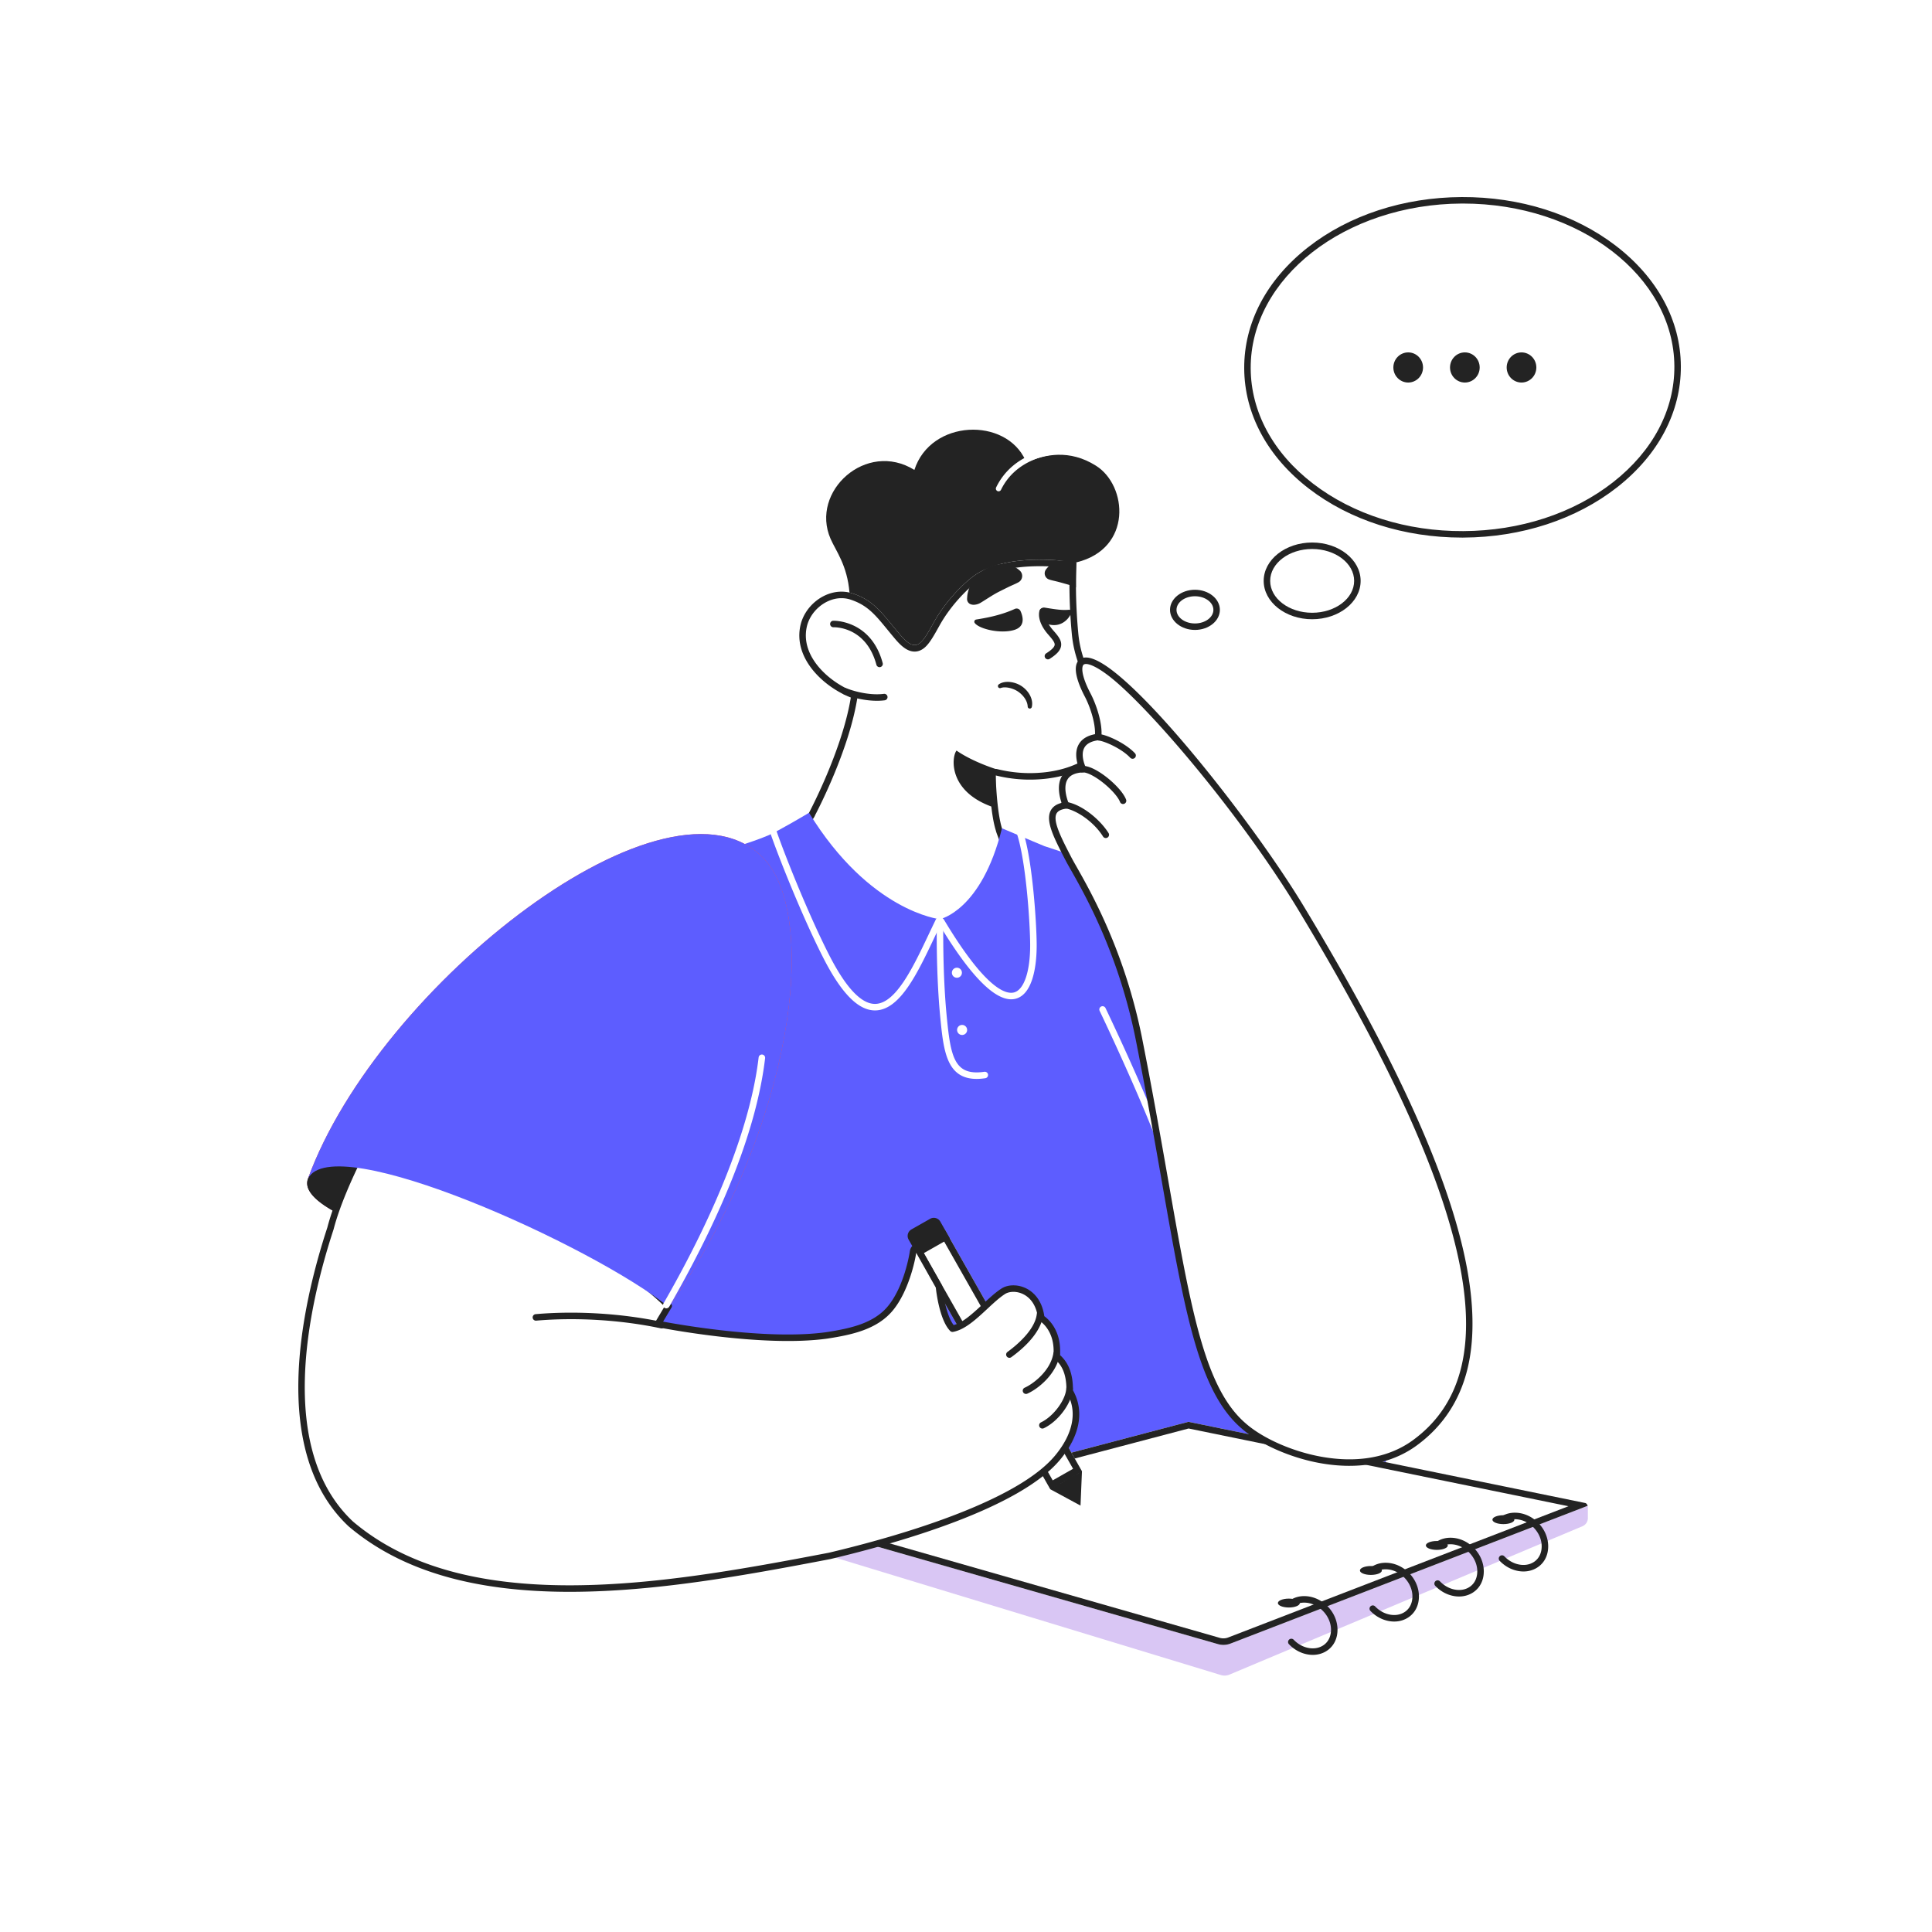 <svg xmlns="http://www.w3.org/2000/svg" viewBox="0 0 2500 2500" width="2500" height="2500"><path fill="#FFF" d="M0 0h2500v2500H0z"/><g transform="translate(1514.0 255.0) rotate(0.0 330.5 280.0) scale(1.399 1.397)"><svg width="472.497" height="400.945" viewBox="0 0 472.497 400.945"><ellipse cx="270.557" cy="157.708" fill="#fff" rx="198.941" ry="154.707" transform="matrix(1 -.005 .005 1 -.769 1.328)"/><path d="M270.025 315.416c-53.318.001-103.497-16.045-141.433-45.248-38.468-29.613-59.767-69.2-59.974-111.47s20.703-82.063 58.878-112.053C165.45 16.832 215.982.266 269.784.003c53.83-.259 104.494 15.805 142.737 45.246 38.468 29.612 59.767 69.2 59.974 111.47s-20.703 82.063-58.878 112.053c-37.953 29.813-88.485 46.378-142.287 46.642l-1.305.002zm-.226-312.413.015 3c-108.042.53-195.605 69.015-195.195 152.666.197 40.377 20.665 78.286 57.633 106.744 37.192 28.632 86.596 44.282 139.049 44 52.475-.257 101.7-16.366 138.609-45.36 36.688-28.819 56.783-66.928 56.585-107.305C466.087 73.425 378.536 6 271.072 6c-.421 0-.837.001-1.259.003z" fill="#232323"/><ellipse cx="131.472" cy="355.514" fill="#fff" rx="41.838" ry="32.535"/><path d="M131.473 391.05c-24.724 0-44.838-15.941-44.838-35.536 0-19.594 20.114-35.535 44.838-35.535s44.838 15.941 44.838 35.535-20.115 35.536-44.838 35.536zm0-65.072c-21.415 0-38.838 13.249-38.838 29.535s17.423 29.536 38.838 29.536 38.838-13.25 38.838-29.536-17.423-29.535-38.838-29.535z" fill="#232323"/><ellipse cx="23.059" cy="382.346" fill="#fff" rx="20.059" ry="15.599"/><path d="M23.059 400.945C10.344 400.945 0 392.601 0 382.346c0-10.256 10.344-18.6 23.059-18.6s23.059 8.344 23.059 18.6c-.001 10.255-10.345 18.599-23.059 18.599zm0-31.198c-9.406 0-17.059 5.652-17.059 12.6s7.652 12.599 17.059 12.599 17.059-5.651 17.059-12.599-7.653-12.6-17.059-12.6z" fill="#232323"/></svg></g><g transform="translate(386.0 556.0) rotate(0.0 834.5 806.0) scale(1.404 1.405)"><svg width="1188.524" height="1147.477" viewBox="0 0 1188.524 1147.477"><path d="M717.394 122.146c-.1.03-.21.05-.31.08-7.45 1.8-17.3 6.59-28.34 13.15-16.72 9.93-36.19 23.92-54.26 37.76-3.01 2.3-5.98 4.6-8.9 6.88-28.1 21.97-50.8 41.72-50.8 41.72s-44.93-57.71-66.62-69.22c-.05-.85-.11-1.68-.17-2.5-2.05-25.12-12.47-38.21-17.42-49.49-19.11-43.59 32.88-90.99 77.23-63.46 15.08-46.75 84.44-48.89 102.48-8.61.26.56.51 1.14.74 1.72 16.56-7.39 39.65-12.46 64.22 3.06 29 18.31 33.63 76.23-17.85 88.91z" fill="#232323"/><path d="M645.405 56.765a2.5 2.5 0 0 1-2.245-3.597c15.746-32.279 50.315-34.942 51.779-35.04a2.508 2.508 0 0 1 2.66 2.328 2.5 2.5 0 0 1-2.328 2.66c-.327.022-33.167 2.621-47.617 32.243a2.5 2.5 0 0 1-2.249 1.406z" fill="#fff"/><path d="M717.394 122.146c-.1.03-.21.05-.31.08-7.45 1.8-17.3 6.59-28.34 13.15-16.72 9.93-36.19 23.92-54.26 37.76-3.01 2.3-5.98 4.6-8.9 6.88-28.1 21.97-50.8 41.72-50.8 41.72s-44.93-57.71-66.62-69.22c-.05-.85-.11-1.68-.17-2.5-2.05-25.12-12.47-38.21-17.42-49.49-19.11-43.59 32.88-90.99 77.23-63.46 15.08-46.75 84.44-48.89 102.48-8.61.26.56.51 1.14.74 1.72 16.56-7.39 39.65-12.46 64.22 3.06 29 18.31 33.63 76.23-17.85 88.91z" fill="none"/><path d="M746.594 278.076c-.01.27-.02.55-.04.83-.01.32-.03.64-.07.96-.02.28-.04.57-.08.86v.02c-.04.41-.1.82-.16 1.24-.05.39-.12.79-.19 1.18 0 .03-.01.06-.02.09-.06.35-.13.71-.21 1.06-.24 1.14-.54 2.27-.91 3.39-.09.28-.18.56-.28.84-.22.67-.48 1.33-.75 1.99a34.265 34.265 0 0 1-1.08 2.38c-.19.38-.38.75-.58 1.12-.21.38-.42.76-.64 1.14-.22.37-.45.75-.68 1.12a62.729 62.729 0 0 1-1.44 2.12c-.06.07-.11.15-.16.22-.23.31-.46.61-.7.91-.28.35-.56.7-.85 1.05-.29.34-.59.68-.89 1.02-.02.02-.04.04-.05.06a39.103 39.103 0 0 1-1.85 1.91c-.32.31-.65.62-.98.93-.01 0-.02.01-.03.02-.34.31-.69.62-1.05.92-.31.26-.61.52-.93.77-.11.09-.22.18-.34.27-.31.24-.63.48-.95.72-.38.29-.77.57-1.17.84s-.8.54-1.21.8c-.34.22-.68.44-1.03.65l-.66.39c-.7.41-1.42.8-2.16 1.18-.48.25-.96.49-1.45.72-2.85 1.37-5.75 2.62-8.7 3.73-.49.19-.99.37-1.48.54-.66.23-1.33.46-1.99.68-.45.15-.9.3-1.35.44-.4.12-.8.25-1.21.37-.61.18-1.21.36-1.82.53-4.12 1.17-8.31 2.08-12.56 2.72-.51.08-1.02.16-1.53.23l-1.04.15c-.79.1-1.57.2-2.35.29-.87.1-1.74.19-2.6.26-1.57.15-3.12.26-4.65.35-8.2.48-16.41.17-24.54-.92-.7-.09-1.38-.19-2.04-.28-.27-.03-.54-.07-.8-.11l-1.87-.3c-3.15-.54-6.28-1.19-9.39-1.95l-.35-.09s.46 20.17 3.15 36.72c.78 4.83 1.75 9.35 2.96 12.97 0 0 0 .01-.01.03-.3 1.38 32.788 75.614 6.128 100.084-5.74 5.28-64.64-2.81-72 0-28.43-1.46-86.055-49.978-112.945-98.308-.3-.54-5.416-6.699-5.736-7.319-.4-.8 6.793-8.978 6.413-9.778 0 0 29.77-55.8 38.19-104.16.12-.66.23-1.32.34-1.98v-.01a83.483 83.483 0 0 1-8.72-4.03c-.98-.52-1.95-1.06-2.91-1.62-.88-.51-1.76-1.04-2.63-1.58a93.267 93.267 0 0 1-7.66-5.35c-.33-.25-.66-.51-.98-.78-.66-.53-1.31-1.06-1.95-1.6a79.716 79.716 0 0 1-3.74-3.38c-13.14-12.58-21.95-29.46-17.85-48.04 1.83-8.3 6.63-15.86 13.09-21.45.41-.36.84-.71 1.27-1.06.64-.51 1.3-1.01 1.98-1.49a40.496 40.496 0 0 1 7.15-4.04c6.74-2.95 14.26-3.96 21.72-2.25.99.23 1.97.5 2.96.83 10.25 3.39 17.23 8.25 23.65 14.63 3.61 3.58 7.05 7.65 10.79 12.2.42.5.84 1.01 1.26 1.53.84 1.03 1.71 2.09 2.6 3.17 1.78 2.17 3.65 4.42 5.65 6.78.51.6 1.01 1.17 1.5 1.71.32.35.64.69.96 1.02.31.34.63.66.94.96a30.808 30.808 0 0 0 1.78 1.67c.29.25.57.49.86.71 3.39 2.74 6.21 3.59 8.79 2.92.36-.09.73-.22 1.09-.38.9-.39 1.78-.97 2.65-1.73.34-.31.69-.64 1.04-.99 3.45-3.57 6.89-9.81 11.3-17.74.93-1.67 1.9-3.31 2.9-4.93.67-1.08 1.36-2.15 2.05-3.21.7-1.05 1.41-2.1 2.13-3.13 1.45-2.06 2.94-4.06 4.45-6.01 7.95-10.21 16.67-18.7 23.72-24.18 3.27-2.55 6.88-4.73 10.76-6.57.01-.02.03-.03.04-.02 4.45-2.15 9.25-3.85 14.27-5.19 18.08-4.85 39.01-5.01 56.95-3.45 4.93.43 9.64.98 14 1.61-.3 7.64-.41 15.27-.35 22.91v.01c.1 14.09.81 28.16 2.13 42.19.07.77.14 1.53.23 2.28l.03.26c.08.75.18 1.49.28 2.22.1.72.2 1.43.31 2.14.16.95.32 1.89.49 2.82.12.59.23 1.17.35 1.75.13.64.27 1.28.42 1.9.09.4.18.8.27 1.19.16.64.32 1.28.48 1.91.02.05.03.1.04.15.2.74.4 1.47.61 2.2.41 1.44.84 2.84 1.3 4.22.56 1.71 1.16 3.38 1.78 5.02.69 1.84 1.42 3.64 2.17 5.4.38.88.76 1.76 1.14 2.63.28.64.57 1.28.86 1.91.49 1.08.98 2.15 1.48 3.22.4.85.79 1.69 1.19 2.52 1.39 2.92 2.78 5.8 4.12 8.68.26.55.52 1.11.77 1.66 1.45 3.14 2.82 6.29 4.04 9.52l.39 1.02c1.12 3.04 2.11 6.15 2.91 9.37.3 1.2.57 2.42.81 3.66.08.38.15.77.22 1.16.11.58.2 1.17.29 1.76.09.58.17 1.16.24 1.74.02.11.03.22.04.33.07.57.13 1.13.19 1.7 0 .03.01.06 0 .09.06.59.11 1.17.15 1.76.01.05.01.1.01.16.05.62.08 1.24.11 1.86.04.841.04 1.691.01 2.531z" fill="#fff"/><path d="M683.484 125.737c6.128 0 12.547.288 19.078.856 2.82.246 5.61.536 8.343.866a498.453 498.453 0 0 0-.172 17.676v.053a495.534 495.534 0 0 0 2.155 42.693c.068.749.146 1.598.243 2.41l.006.052.021.176c.088.829.197 1.636.302 2.402a136.018 136.018 0 0 0 .337 2.312c.165.979.33 1.946.505 2.904l.021.111.148.743c.068.343.135.685.203 1.013.154.754.303 1.43.457 2.064.089.396.178.793.268 1.18l.024.099a389.644 389.644 0 0 0 .526 2.082l.024.09c.208.771.417 1.533.631 2.278.444 1.56.895 3.024 1.369 4.446a124.694 124.694 0 0 0 1.864 5.259c.68 1.812 1.422 3.659 2.279 5.672l.043.1c.369.855.739 1.71 1.107 2.554.295.676.602 1.352.894 1.985.499 1.101.999 2.191 1.516 3.297l.315.671c.299.639.597 1.271.886 1.872l1.158 2.427a734.672 734.672 0 0 1 2.954 6.235c.247.524.495 1.057.749 1.614 1.604 3.475 2.835 6.375 3.883 9.147l.376.986c1.121 3.046 2.006 5.895 2.707 8.716a64.102 64.102 0 0 1 .761 3.444c.068.321.125.65.185.98l.012.064c.097.507.174 1.022.256 1.562.08.511.15 1.023.212 1.534l.023.169c.005.058.012.116.019.174.056.454.104.902.153 1.354.005.104.013.209.023.313.053.522.098 1.036.133 1.559l.004.057.012.177c.043.542.069 1.084.097 1.665.03.634.033 1.316.007 2.027-.007.201-.014.41-.029.619a5.02 5.02 0 0 0-.012.245 4.544 4.544 0 0 1-.026.397 8.045 8.045 0 0 0-.033.345c-.01.144-.017.292-.037.441a7.26 7.26 0 0 0-.037.341c-.028.26-.066.521-.104.786l-.016.11-.01.076a16.042 16.042 0 0 1-.175 1.031c-.041.241-.089.488-.144.729l-.023.104a25.705 25.705 0 0 1-.748 2.781l-.017.051c-.066.204-.131.408-.204.612l-.052.151c-.169.516-.39 1.068-.609 1.605a28.1 28.1 0 0 1-.887 1.952 31.24 31.24 0 0 1-.48.929c-.18.326-.36.652-.548.978a67.75 67.75 0 0 1-.572.943c-.194.299-.388.599-.59.89l-.042.061c-.179.265-.365.529-.552.794a7.477 7.477 0 0 0-.218.302c-.17.227-.339.448-.514.667l-.043.054c-.236.295-.472.59-.715.884a69.236 69.236 0 0 1-.92 1.051 31.97 31.97 0 0 1-1.454 1.492c-.244.236-.494.473-.749.712a6.22 6.22 0 0 0-.122.107c-.277.252-.562.505-.867.76l-.253.213c-.171.145-.34.289-.519.429a4.56 4.56 0 0 0-.108.087c-.047.038-.093.077-.144.115l-.063.048c-.287.222-.582.443-.878.665l-.04.03c-.292.223-.591.438-.882.634l-.057.039c-.336.227-.673.454-1.018.673l-.072.046c-.274.177-.547.355-.791.502l-.337.199-.31.183c-.557.327-1.167.66-1.897 1.035-.445.231-.846.431-1.227.61l-.051.024a102.02 102.02 0 0 1-8.213 3.522l-.057.021c-.422.164-.853.319-1.286.469-.634.221-1.278.442-1.94.663-.395.131-.789.263-1.184.386-.179.054-.358.11-.538.166-.198.062-.397.124-.608.186l-.377.111c-.453.134-.902.267-1.386.402a95.625 95.625 0 0 1-11.846 2.564l-.082.013c-.448.07-.895.14-1.378.207l-.999.144-.121.015c-.707.09-1.406.179-2.097.259a72.505 72.505 0 0 1-2.488.248c-1.337.127-2.787.236-4.43.333a122.29 122.29 0 0 1-23.422-.881c-.436-.056-.864-.116-1.284-.175l-.71-.099-.157-.02c-.184-.021-.368-.049-.501-.069l-1.1-.176-.743-.119a131.803 131.803 0 0 1-8.905-1.849l-.375-.096a6.006 6.006 0 0 0-5.194 1.143 5.998 5.998 0 0 0-2.248 4.817c.019.84.501 20.778 3.225 37.54.855 5.291 1.86 9.76 2.991 13.298.229 1.044.748 2.435 1.655 4.867 2.919 7.828 9.756 26.158 12.996 44.967 2.568 14.914 3.533 34.566-6.252 44.154-.777.211-3.215.676-9.629.676-7.917 0-18.312-.667-28.365-1.313-9.058-.582-17.613-1.131-23.584-1.131-3.38 0-5.686.166-7.417.553-12.195-1.132-32.175-12.547-52.528-30.066-22.375-19.26-42.264-42.988-54.564-65.095-.363-.654-.771-1.176-3.151-4.13l-.524-.651.7-.926c1.991-2.627 3.487-4.601 4.129-6.466 3.853-7.347 30.344-58.997 38.37-105.098.12-.66.231-1.32.341-1.981l.014-.084a5.997 5.997 0 0 0-3.727-6.584 77.451 77.451 0 0 1-8.099-3.745 77.842 77.842 0 0 1-2.712-1.51 96.674 96.674 0 0 1-2.448-1.47 87.483 87.483 0 0 1-7.167-5.005l-.059-.045a16.99 16.99 0 0 1-.739-.588l-.11-.09c-.622-.5-1.234-.999-1.816-1.489a73.847 73.847 0 0 1-3.481-3.146c-6.443-6.168-11.15-12.802-13.989-19.715-3.091-7.525-3.814-15.162-2.151-22.699 1.502-6.814 5.464-13.279 11.19-18.234.346-.304.71-.599 1.074-.895.564-.449 1.12-.867 1.65-1.243.399-.275.798-.55 1.187-.804a34.885 34.885 0 0 1 4.935-2.66c3.91-1.711 7.927-2.579 11.94-2.579 2.033 0 4.063.229 6.016.677.859.2 1.652.421 2.434.682 8.439 2.792 14.811 6.736 21.309 13.194 3.251 3.224 6.382 6.886 10.38 11.75l.04.048c.396.471.791.952 1.206 1.465a810.288 810.288 0 0 0 2.61 3.182 553.594 553.594 0 0 0 5.718 6.861 77.467 77.467 0 0 0 1.645 1.874c.34.371.679.733 1.019 1.084.407.442.799.83 1.078 1.102a35.707 35.707 0 0 0 1.511 1.442c.203.189.404.364.582.517.344.297.686.588 1.072.885 3.699 2.973 7.231 4.418 10.796 4.418 1.071 0 2.142-.136 3.183-.404.672-.169 1.35-.405 2.017-.699 1.441-.628 2.849-1.538 4.186-2.705l.098-.087a36.57 36.57 0 0 0 1.238-1.179l.072-.074c3.927-4.064 7.474-10.442 11.964-18.517l.264-.474a119.564 119.564 0 0 1 2.757-4.687 172.812 172.812 0 0 1 1.961-3.072 160.086 160.086 0 0 1 2.026-2.978 156.073 156.073 0 0 1 4.277-5.777c6.906-8.869 15.168-17.299 22.676-23.135 2.841-2.215 6.085-4.193 9.641-5.88l.111-.054c3.892-1.877 8.324-3.485 13.183-4.782 10.197-2.739 22.239-4.126 35.793-4.127zm-.003-6c-12.581 0-25.57 1.169-37.347 4.329-5.02 1.34-9.82 3.04-14.27 5.19a.015.015 0 0 0-.01-.004c-.01 0-.023.009-.03.024-3.88 1.84-7.49 4.02-10.76 6.57-7.05 5.48-15.77 13.97-23.72 24.18-1.51 1.95-3 3.95-4.45 6.01-.72 1.03-1.43 2.08-2.13 3.13-.69 1.06-1.38 2.13-2.05 3.21-1 1.62-1.97 3.26-2.9 4.93-4.41 7.93-7.85 14.17-11.3 17.74-.35.35-.7.68-1.04.99-.87.76-1.75 1.34-2.65 1.73-.36.16-.73.29-1.09.38a6.72 6.72 0 0 1-1.699.218c-2.119 0-4.429-.986-7.091-3.138-.29-.22-.57-.46-.86-.71a30.808 30.808 0 0 1-1.78-1.67c-.31-.3-.63-.62-.94-.96-.32-.33-.64-.67-.96-1.02-.49-.54-.99-1.11-1.5-1.71-2-2.36-3.87-4.61-5.65-6.78-.89-1.08-1.76-2.14-2.6-3.17-.42-.52-.84-1.03-1.26-1.53-3.74-4.55-7.18-8.62-10.79-12.2-6.42-6.38-13.4-11.24-23.65-14.63-.99-.33-1.97-.6-2.96-.83a32.969 32.969 0 0 0-7.374-.833c-4.963 0-9.831 1.106-14.346 3.083a40.496 40.496 0 0 0-7.15 4.04c-.68.48-1.34.98-1.98 1.49-.43.35-.86.7-1.27 1.06-6.46 5.59-11.26 13.15-13.09 21.45-4.1 18.58 4.71 35.46 17.85 48.04 1.21 1.17 2.46 2.29 3.74 3.38.64.54 1.29 1.07 1.95 1.6.32.27.65.53.98.78 2.48 1.93 5.05 3.71 7.66 5.35.87.54 1.75 1.07 2.63 1.58.96.56 1.93 1.1 2.91 1.62 2.91 1.55 5.84 2.9 8.72 4.03v.01c-.11.66-.22 1.32-.34 1.98-8.42 48.36-38.19 104.16-38.19 104.16.38.8-6.813 8.978-6.414 9.778.32.62 5.437 6.779 5.736 7.319 26.89 48.33 84.515 96.848 112.945 98.308 1.148-.438 3.55-.611 6.81-.611 12.248 0 36.596 2.445 51.949 2.445 6.75 0 11.762-.473 13.241-1.833 26.66-24.47-6.428-98.704-6.128-100.084.01-.02.01-.03.01-.03-1.21-3.62-2.18-8.14-2.96-12.97-2.69-16.55-3.15-36.72-3.15-36.72l.35.09c3.11.76 6.24 1.41 9.39 1.95l1.87.3c.26.04.53.08.8.11.66.09 1.34.19 2.04.28a128.336 128.336 0 0 0 24.54.92c1.53-.09 3.08-.2 4.65-.35.86-.07 1.73-.16 2.6-.26.78-.09 1.56-.19 2.35-.29l1.04-.15c.51-.07 1.02-.15 1.53-.23 4.25-.64 8.44-1.55 12.56-2.72.61-.17 1.21-.35 1.82-.53.41-.12.81-.25 1.21-.37.45-.14.9-.29 1.35-.44.66-.22 1.33-.45 1.99-.68.49-.17.99-.35 1.48-.54 2.95-1.11 5.85-2.36 8.7-3.73.49-.23.97-.47 1.45-.72.74-.38 1.46-.77 2.16-1.18l.66-.39c.35-.21.69-.43 1.03-.65.41-.26.81-.53 1.21-.8s.79-.55 1.17-.84c.32-.24.64-.48.95-.72.12-.09.23-.18.34-.27.32-.25.62-.51.93-.77.36-.3.71-.61 1.05-.92.01-.01.02-.02.03-.02.33-.31.66-.62.98-.93a39.103 39.103 0 0 0 1.85-1.91c.01-.02.03-.04.05-.06.3-.34.6-.68.89-1.02.29-.35.57-.7.85-1.05.24-.3.47-.6.7-.91.05-.07.1-.15.16-.22.24-.34.48-.68.71-1.02.25-.36.49-.73.73-1.1.23-.37.46-.75.68-1.12.22-.38.43-.76.64-1.14a39.344 39.344 0 0 0 1.18-2.38c.17-.38.33-.75.48-1.12.27-.66.53-1.32.75-1.99.1-.28.19-.56.28-.84.37-1.12.67-2.25.91-3.39.08-.35.15-.71.21-1.06.01-.03.02-.06.02-.09.07-.39.14-.79.19-1.18.06-.42.12-.83.16-1.24v-.02c.04-.29.06-.58.08-.86.04-.32.06-.64.07-.96.02-.28.03-.56.04-.83.03-.84.03-1.69-.01-2.53-.03-.62-.06-1.24-.11-1.86 0-.06 0-.11-.01-.16-.04-.59-.09-1.17-.15-1.76.01-.03 0-.06 0-.09-.06-.57-.12-1.13-.19-1.7-.01-.11-.02-.22-.04-.33-.07-.58-.15-1.16-.24-1.74-.09-.59-.18-1.18-.29-1.76-.07-.39-.14-.78-.22-1.16-.24-1.24-.51-2.46-.81-3.66-.8-3.22-1.79-6.33-2.91-9.37l-.39-1.02c-1.22-3.23-2.59-6.38-4.04-9.52-.25-.55-.51-1.11-.77-1.66-1.34-2.88-2.73-5.76-4.12-8.68-.4-.83-.79-1.67-1.19-2.52-.5-1.07-.99-2.14-1.48-3.22-.29-.63-.58-1.27-.86-1.91-.38-.87-.76-1.75-1.14-2.63-.75-1.76-1.48-3.56-2.17-5.4-.62-1.64-1.22-3.31-1.78-5.02-.46-1.38-.89-2.78-1.3-4.22-.21-.73-.41-1.46-.61-2.2-.01-.05-.02-.1-.04-.15-.16-.63-.32-1.27-.48-1.91-.09-.39-.18-.79-.27-1.19-.15-.62-.29-1.26-.42-1.9-.12-.58-.23-1.16-.35-1.75-.17-.93-.33-1.87-.49-2.82-.11-.71-.21-1.42-.31-2.14-.1-.73-.2-1.47-.28-2.22l-.03-.26c-.09-.75-.16-1.51-.23-2.28-1.32-14.03-2.03-28.1-2.13-42.19v-.01c-.06-7.64.05-15.27.35-22.91-4.36-.63-9.07-1.18-14-1.61-6.253-.546-12.868-.881-19.602-.881z" fill="#232323"/><path d="M616.424 156.743a5.083 5.083 0 0 0 2.806 3.855 7.8 7.8 0 0 0 3.606.658 13.338 13.338 0 0 0 6.641-2.223c.877-.535 1.742-1.062 2.559-1.591l4.718-2.982c3.006-1.859 5.688-3.505 8.239-4.817 2.568-1.329 4.872-2.443 7.526-3.779 1.339-.631 2.771-1.392 4.417-2.1 1.644-.802 3.463-1.481 5.62-2.609l1.091-.57a6.626 6.626 0 0 0 1.513-10.608 20.134 20.134 0 0 0-7.193-4.439 25.63 25.63 0 0 0-8.508-1.606 29.204 29.204 0 0 0-8.771 1.176 32.067 32.067 0 0 0-7.982 3.605 35.318 35.318 0 0 0-11.622 11.663 33.157 33.157 0 0 0-3.315 7.176 28.618 28.618 0 0 0-.961 3.847c-.123.655-.21 1.321-.276 2.009l-.148 2.217c-.026.373-.011.748.04 1.118zm7.485 18.458a2.026 2.026 0 0 0-.49 2.823c4.115 5.577 23.969 10.296 36.56 6.371 10.248-3.197 7.972-12.185 5.65-17.342a3.943 3.943 0 0 0-5.248-1.973c-14.205 6.512-29.344 8.714-35.63 9.777a2.022 2.022 0 0 0-.842.344zm87.348-9.23a2.036 2.036 0 0 1 1.206 2.615c-2.034 5.536-8.614 12.704-18.609 11.207-8.974-1.346-11.513-7.118-10.557-12.692l.001-.003a3.964 3.964 0 0 1 4.587-3.222c11.496 1.868 16.146 2.524 22.498 1.977.296-.026.594.015.874.118z" fill="#232323"/><path d="M540.064 246.277c-13.466 1.735-28.246-2.271-36.107-5.335" fill="#fff"/><path d="M533.326 249.688c-11.045 0-22.533-2.861-30.459-5.951a3 3 0 1 1 2.18-5.59c8.963 3.493 22.765 6.687 34.634 5.154a3 3 0 1 1 .767 5.951c-2.324.3-4.714.436-7.122.436zm183.758-127.462c-.3 7.64-.41 15.27-.35 22.91-2.33-.88-4.47-1.65-6.49-2.24-2.51-.74-4.74-1.34-7.32-2.07-1.3-.33-2.7-.76-4.28-1.11-1.6-.43-3.33-.72-5.43-1.36l-1.07-.32c-.6-.18-1.16-.46-1.68-.81-.72-.51-1.3-1.14-1.72-1.85a5.997 5.997 0 0 1 .25-6.49c1.49-2.11 3.4-3.87 5.62-5.17 2.25-1.37 4.71-2.34 7.28-2.88.39-.08.79-.16 1.19-.22 2.24-.37 4.53-.45 6.8-.23 2.57.25 5.09.84 7.51 1.76-.1.03-.21.05-.31.08zM644.021 348.82a.285.285 0 0 1-.089-.023c-45.454-13.737-42.063-47.283-37.275-53.25 14.956 10.436 36.24 17.022 36.24 17.022s-1.023 19.622 1.124 36.251zm-108.32-130.09a3.003 3.003 0 0 1-2.896-2.223c-9.459-35.208-38.309-34.586-39.545-34.532-1.635.036-3.046-1.23-3.109-2.882a2.995 2.995 0 0 1 2.868-3.113c.354-.028 34.845-.992 45.581 38.971a3 3 0 0 1-2.899 3.779zm155.196-7.192a2.999 2.999 0 0 1-1.604-5.536c4.881-3.083 7.505-5.68 7.8-7.72.327-2.257-2.12-5.243-5.891-9.542-11.161-12.728-8.313-21.418-7.952-22.366a2.996 2.996 0 0 1 3.871-1.736 3 3 0 0 1 1.736 3.871c.003 0-1.896 6.297 6.855 16.275 4.327 4.934 8.065 9.195 7.318 14.357-.582 4.02-3.831 7.699-10.535 11.933a2.979 2.979 0 0 1-1.598.464zm-45.316 23.058c1.644-1.218 3.57-1.821 5.433-2.122a19.79 19.79 0 0 1 5.558-.011 24.006 24.006 0 0 1 10.234 3.849 26.208 26.208 0 0 1 4.17 3.59c1.229 1.369 2.359 2.848 3.228 4.498 1.757 3.239 2.74 7.185 1.822 11.001a1.917 1.917 0 0 1-3.776-.337l-.008-.148c-.152-2.716-1.22-5.343-2.792-7.677-.807-1.153-1.694-2.267-2.729-3.25a22.69 22.69 0 0 0-3.292-2.725c-2.274-1.574-5.033-2.715-7.82-3.386-2.785-.646-5.699-.828-8.096.009l-.162.056a1.914 1.914 0 0 1-1.77-3.347z" fill="#232323"/><path d="m1003.795 931.569-2.525 31.481-930.46-32.94s170.53-488.2 234.73-515.34c31.62-13.36 96.48-27.858 127.488-41.079 9.756-4.159 37.672-20.851 37.672-20.851 56.086 91.269 120.57 97.994 120.57 97.994s38.374-7.516 57.252-83.734c0 0 38.199 16.16 39.149 16.46 64.49 20.23 162.768 67.148 162.768 67.148z" fill="#5D5DFF"/><path d="M70.814 930.108c64.991 90.222 274.837 74.978 333.711 65.038 56.062-4.032 604.437 40.094 668.673-90.27 77.989-158.271-96.339-398.354-142.215-462.58l-81.047-.765c-69.578-21.409-98.633-38.23-165.153-58.874-6.117-3.823-35.936-14.527-35.936-14.527l-178.151-15.292c-10.704 9.94-32.878 23.702-32.878 23.702s-100.659 24.865-132.275 38.23c-64.203 27.143-122.977 62.628-190.384 165.917C8.882 743.547 36.313 882.213 70.814 930.108z" fill="none"/><path d="m1183.549 1009.908-325.342 136.666a11.703 11.703 0 0 1-7.915.397l-380.016-115.615a13.335 13.335 0 0 1-9.389-11.438l-1.156-11.612 393.029-68.317 332.608 48.771a3.663 3.663 0 0 1 3.156 3.628v10.052a8.093 8.093 0 0 1-4.975 7.468z" fill="#d9c6f4"/><path d="M1186.255 988.565s.775.251 1.318 1.022c.553.785.784 1.505.784 1.505l-328.648 126.68a18.352 18.352 0 0 1-12.41.622l-385.531-110.258 358.589-94.384z" fill="#fff"/><g fill="#232323"><path d="m820.529 919.913 350.102 71.583-313.081 120.68-.153.062a12.297 12.297 0 0 1-4.758.953c-1.219 0-2.428-.18-3.593-.535l-.097-.029-364.521-104.249zm-.171-6.16-358.589 94.384L847.3 1118.395a18.346 18.346 0 0 0 12.409-.623l328.648-126.681s-.231-.72-.784-1.505c-.543-.771-1.318-1.022-1.318-1.022z"/><ellipse cx="912.948" cy="1080.678" rx="10.113" ry="4.093"/><ellipse cx="988.56" cy="1050.665" rx="10.113" ry="4.093"/><ellipse cx="1049.326" cy="1027.608" rx="10.113" ry="4.093"/><ellipse cx="1110.675" cy="1003.876" rx="10.113" ry="4.093"/><path d="M934.999 1128.407c-2.902 0-5.896-.484-8.882-1.466-4.858-1.597-9.374-4.482-13.059-8.344a2.999 2.999 0 1 1 4.34-4.142c3.007 3.15 6.669 5.497 10.592 6.787 6.319 2.076 12.596 1.346 17.224-2.005 4.237-3.067 6.571-8.037 6.571-13.992 0-13.065-11.788-24.964-24.731-24.964-3.143 0-6.03.728-8.581 2.161a3 3 0 0 1-2.939-5.231c3.459-1.944 7.335-2.931 11.521-2.931 16.371 0 30.731 14.469 30.731 30.964 0 7.931-3.215 14.626-9.054 18.853-3.937 2.85-8.696 4.31-13.733 4.31zm75.043-30.71c-2.902 0-5.897-.483-8.883-1.466-4.858-1.598-9.374-4.482-13.059-8.344a3 3 0 0 1 4.34-4.142c3.006 3.149 6.669 5.496 10.593 6.787 6.317 2.076 12.595 1.347 17.223-2.004 4.237-3.067 6.571-8.037 6.571-13.992 0-13.065-11.788-24.964-24.731-24.964-3.145 0-6.031.727-8.579 2.16a3 3 0 1 1-2.941-5.229c3.456-1.945 7.333-2.932 11.521-2.932 16.371 0 30.731 14.469 30.731 30.964 0 7.932-3.215 14.627-9.054 18.853-3.937 2.85-8.695 4.309-13.732 4.309zm59.777-23.057c-2.902 0-5.896-.484-8.882-1.466-4.858-1.598-9.374-4.482-13.059-8.344a2.999 2.999 0 1 1 4.34-4.142c3.006 3.149 6.669 5.496 10.593 6.787 6.314 2.075 12.595 1.346 17.223-2.005 4.237-3.067 6.571-8.037 6.571-13.992 0-13.064-11.788-24.963-24.731-24.963-3.144 0-6.031.727-8.581 2.16a3 3 0 1 1-2.939-5.231c3.458-1.944 7.334-2.93 11.521-2.93 16.371 0 30.731 14.469 30.731 30.963 0 7.932-3.215 14.627-9.053 18.853-3.938 2.851-8.696 4.31-13.734 4.31zm59.359-23.058c-2.903 0-5.897-.483-8.884-1.466-4.857-1.596-9.373-4.481-13.058-8.343a2.999 2.999 0 1 1 4.34-4.142c3.007 3.15 6.669 5.496 10.592 6.786 6.317 2.076 12.595 1.348 17.223-2.004 4.238-3.067 6.572-8.037 6.572-13.992 0-13.065-11.788-24.964-24.731-24.964-3.143 0-6.03.728-8.581 2.161a3 3 0 0 1-2.939-5.231c3.459-1.944 7.335-2.931 11.521-2.931 16.371 0 30.731 14.469 30.731 30.964 0 7.932-3.215 14.627-9.054 18.853-3.937 2.85-8.695 4.309-13.732 4.309z"/></g><path d="M732.102 396.651c106.419-71.635 319.167 195.573 340.382 384.556-11.024-50.98-271.563-1.065-351.15 36.889-73.524-188.507-50.12-380.459 10.768-421.445z" fill="#5D5DFF"/><path d="M807.479 697.149a3.002 3.002 0 0 1-2.912-2.287c-10.938-44.64-65.446-158.416-65.995-159.56a3 3 0 1 1 5.408-2.598c2.254 4.694 55.329 115.487 66.415 160.729a3 3 0 0 1-2.916 3.716z" fill="#fff"/><path d="M343.326 804.324C243.7 721.515 23.408 647.746 8.824 690.189-9.01 742.088 343.326 804.324 343.326 804.324z" fill="#5b2448"/><path d="M710.927 885.454c10.643 18.261 6.38 40.186-11.082 61.226-34.049 41.025-150.075 75.43-213.192 91.332-168.842 42.197-344.118 55.752-433.503-25.647-76.192-69.379-43.314-197.74-13.031-276.039 5.253-13.566 11.066-26.511 17.083-38.566 84.993 2.243 228.355 54.039 283.78 108.866.059.055.108.113.167.168s.121.119.18.174l.031.032c.003.01.013.007.016.016l-7.576 12.499s-10.059 17.305-9.401 17.498c9.337 2.873 102.421 15.657 163.635 7.062 56.515-7.936 66.215-49.26 77.629-84.238 5.066-15.525 16.171-.105 29.52 33.95 3.693 9.421-5.448 27.155 7.761 34.183 14.119-9.064 32.394-25.261 46.86-34.498 9.61-6.136 31.977-1.582 34.936 24.729 0 0 16.576 9.5 14.166 35.388 5.603 4.538 12.396 12.895 12.021 31.865z" fill="none"/><path d="M429.916 395.926C343.263 301.333 73.786 511.2 8.846 689.939c22.672-46.973 264.241 62.647 332.708 118.206 115.678-166.009 137.941-358.097 88.362-412.219z" fill="#f94f46"/><path d="M339.173 808.748a2.501 2.501 0 0 1-2.165-3.747c50.207-87.246 80.555-165.681 87.762-226.823a2.497 2.497 0 0 1 2.775-2.189 2.498 2.498 0 0 1 2.189 2.775c-7.389 62.691-37.129 139.648-88.393 228.731a2.496 2.496 0 0 1-2.168 1.253z" fill="#fcb6b1"/><path d="M429.916 395.926C343.263 301.333 73.786 511.2 8.846 689.939c22.672-46.973 264.241 62.647 332.708 118.206 115.678-166.009 137.941-358.097 88.362-412.219z" fill="none"/><path d="M1028.97 933.165C978.471 970 900.652 943.359 871.082 917.359c-50.85-43.87-56.527-155.062-96.157-355.394-18.215-92.08-56.842-150.677-65.219-166.898-13.487-26.119-24.137-46.246-2.117-49.056 0 0-14.741-31.971 15.625-33.384 0 0-13.278-26.125 13.891-29.585 1.42-11.5-4.515-29.016-9.495-38.505-14.97-28.46-9.38-43.117 20.07-20.997C794 258.32 881.717 370.431 923.98 440.3c159.833 264.233 198.846 424.403 104.99 492.865z" fill="#fff"/><path d="M968.776 954.289c-9.819 0-19.063-1.058-27.131-2.511-27.474-4.947-55.949-17.572-72.545-32.165-39.281-33.89-52.018-106.409-73.118-226.556-6.738-38.369-14.376-81.857-24.001-130.51-15.653-79.128-46.688-133.764-59.939-157.094-2.145-3.776-3.839-6.759-5.002-9.01l-.433-.84c-10.159-19.668-18.183-35.204-13.131-44.823 1.836-3.496 5.126-5.822 10.007-7.055-1.913-5.586-4.592-16.608.36-24.757 2.954-4.859 8.014-7.855 15.072-8.935-1.643-4.761-3.459-12.951.151-19.77 2.708-5.115 7.826-8.411 15.232-9.816.366-10.174-4.345-24.985-9.346-34.519-5.206-9.897-12.789-27.487-5.069-34.062 5.368-4.569 15.324-1.446 29.597 9.272 21.669 16.271 53.706 50.272 90.209 95.742 33.381 41.58 65.851 87.137 86.856 121.863 81.813 135.253 130.222 240.172 147.991 320.754 9.08 41.177 10.094 76.72 3.013 105.643-7.178 29.321-22.928 53.022-46.813 70.445l-1.768-2.424 1.768 2.424c-19.635 14.328-41.986 18.704-61.96 18.704zM725.99 215.804c-1.011 0-1.745.231-2.216.633-1.805 1.537-2.771 9.096 6.491 26.703 4.812 9.173 11.397 27.464 9.816 40.27a2.999 2.999 0 0 1-2.599 2.608c-6.664.85-11.073 3.218-13.105 7.039-3.891 7.319 1.458 18.107 1.513 18.216a3.004 3.004 0 0 1-2.537 4.351c-7.133.332-11.97 2.502-14.375 6.449-5.111 8.388 1.271 22.543 1.336 22.685a3.004 3.004 0 0 1-2.346 4.229c-4.886.624-7.889 2.123-9.181 4.583-3.599 6.854 4.537 22.604 13.15 39.281l.434.84c1.107 2.145 2.775 5.081 4.888 8.799 13.396 23.584 44.766 78.812 60.608 158.894 9.637 48.716 17.28 92.237 24.023 130.636 20.87 118.832 33.467 190.56 71.15 223.069 15.854 13.94 43.192 26.018 69.667 30.785 42.253 7.604 69.271-4.029 84.493-15.133 45.766-33.383 59.333-88.974 41.477-169.948-17.626-79.932-65.797-184.258-147.267-318.94-51.634-85.362-138.247-187.917-175.534-215.913-10.038-7.543-16.508-10.136-19.886-10.136z" fill="#232323"/><path d="M744.225 376.102a2.996 2.996 0 0 1-2.544-1.405c-9.091-14.488-26.119-25.228-36.319-26.168a3 3 0 1 1 .551-5.975c14.871 1.371 32.783 16.097 40.851 28.953a3 3 0 0 1-2.539 4.595zm15.902-31.337c-1.204 0-2.34-.73-2.8-1.921-1.772-4.592-8.073-11.727-15.679-17.752-7.764-6.153-15.257-9.857-19.096-9.438a3.01 3.01 0 0 1-3.308-2.657 3.001 3.001 0 0 1 2.657-3.308c7.894-.854 19.049 7.195 23.473 10.7 6.767 5.361 14.931 13.509 17.55 20.295a3 3 0 0 1-2.797 4.081zm8.803-41.672a2.989 2.989 0 0 1-2.199-.959c-7.718-8.311-23.647-15.316-29.003-15.8a3.002 3.002 0 0 1-2.718-3.259c.15-1.649 1.604-2.848 3.259-2.718 7.054.639 24.343 8.523 32.858 17.694a2.998 2.998 0 0 1-.157 4.239 2.982 2.982 0 0 1-2.04.803z" fill="#232323"/><path d="m566.663 753.266 29.201-16.582 126.389 222.578-29.201 16.582z" fill="#fff"/><path d="m593.609 744.865 120.463 212.143-18.766 10.656-120.463-212.143zm2.255-8.18-29.201 16.582 126.389 222.578 29.201-16.582zM722.26 959.264l-.742 17.585-.594 14.068-12.385-6.698-15.481-8.372z" fill="#232323"/><path d="m600.472 744.794-29.201 16.582-8.771-15.447a6.863 6.863 0 0 1 2.579-9.357l17.265-9.804a6.863 6.863 0 0 1 9.357 2.579zm-257.146 59.53C243.7 721.515 23.408 647.746 8.824 690.189-9.01 742.088 343.326 804.324 343.326 804.324z" fill="#232323"/><path d="M710.927 885.454c10.643 18.261 6.38 40.186-11.082 61.226-34.049 41.025-134.182 72.594-210.188 90.571-148.675 28.549-333.79 61.434-441.197-29.375C-24.138 939.989 6.455 806.3 29.653 735.625c6.378-24.6 20.406-53.891 26.423-65.946 84.993 2.243 229.481 82.121 284.906 136.948.059.055.108.113.167.168s.121.119.18.174l.031.032c.003.01.013.007.016.016l-9.94 16.608s94.658 19.098 155.871 10.503c22.087-3.434 44.56-8.297 58.311-24.817 15.111-18.155 20.445-48.081 20.886-51.645.635-5.131 3.766-4.289 3.766-4.289l20.219 35.881s2.737 28.838 12.454 38.713c15.871-2.849 32.394-25.261 46.86-34.498 9.61-6.136 31.977-1.582 34.936 24.729 0 0 16.576 9.5 14.166 35.388 5.604 4.537 12.397 12.894 12.022 31.864z" fill="#fff"/><path d="M250.174 1070.333c-89.146.001-155.781-19.692-203.651-60.165a2.106 2.106 0 0 1-.112-.1C-26.787 941.617 2.67 808.25 26.774 734.778c6.186-23.802 19.329-51.836 26.618-66.44a2.98 2.98 0 0 1 2.764-1.659c39.21 1.035 94.19 18.464 154.814 49.076 53.43 26.979 104.04 60.97 132.096 88.713.058.055.113.111.168.168l.109.106a9.143 9.143 0 0 1 .169.167 3 3 0 0 1 .438 3.648l-7.735 12.924c18.94 3.513 97.919 17.08 150.676 9.675 21.274-3.308 43.194-7.873 56.422-23.766 15.492-18.613 20.178-49.791 20.215-50.095.351-2.83 1.403-4.854 3.129-6.017 1.552-1.044 3.287-1.098 4.394-.801.777.21 1.438.723 1.834 1.425l20.219 35.882c.206.365.333.771.373 1.188.7 7.347 3.917 27.31 10.543 35.682 8.636-2.34 17.886-10.931 26.85-19.255 6.017-5.589 11.701-10.867 17.322-14.456 5.847-3.733 14.801-3.842 22.276-.274 5.45 2.601 14.77 9.379 17.077 25.794 4.075 2.935 15.976 13.487 14.476 35.835 8.147 7.261 12.054 17.878 11.919 32.379 10.728 19.151 6.561 41.814-11.785 63.919-37.268 44.903-148.7 76.648-211.807 91.575a1.73 1.73 0 0 1-.125.026c-81.411 15.633-160.77 29.7-236.622 30.125-1.144.008-2.292.011-3.427.011zm-199.721-64.698c47.337 39.989 113.794 59.231 203.112 58.688 75.323-.422 154.359-14.433 235.464-30.006 31.605-7.477 78.117-19.875 120.356-36.5 43.478-17.112 73.136-34.962 88.15-53.053 16.853-20.306 20.688-40.833 10.799-57.8a2.998 2.998 0 0 1-.407-1.57c.359-18.21-6.054-25.542-10.909-29.473a3.004 3.004 0 0 1-1.1-2.61c2.187-23.498-12.076-32.158-12.684-32.516a3.032 3.032 0 0 1-1.477-2.26c-1.213-10.786-6.141-18.76-13.876-22.451-6.524-3.114-13.107-2.227-16.464-.084-5.164 3.298-10.655 8.396-16.468 13.796-10.155 9.432-20.656 19.184-31.477 21.127a2.996 2.996 0 0 1-2.669-.849c-9.623-9.779-12.753-35.377-13.237-39.89l-18.092-32.107c-.86 6.855-6.983 35.646-21.553 53.15-14.565 17.501-37.704 22.372-60.155 25.863-61.059 8.569-155.974-10.334-156.926-10.527a2.998 2.998 0 0 1-1.98-4.482l8.728-14.582c-27.913-27.124-77.223-60.081-129.325-86.39-58.862-29.724-112.142-46.853-150.36-48.371-7.326 14.813-19.541 41.243-25.347 63.637a3.84 3.84 0 0 1-.054.183c-23.656 72.077-52.778 202.857 17.951 269.077zm439.203 31.617h.01z" fill="#232323"/><path d="M334.808 827.738c-.207 0-.418-.021-.629-.067-36.229-7.729-78.116-10.312-114.92-7.094-1.644.155-3.105-1.075-3.25-2.727a3 3 0 0 1 2.727-3.25c37.37-3.271 79.906-.645 116.695 7.203a3 3 0 0 1-.623 5.935zm320.58 27.068a2.999 2.999 0 0 1-1.766-5.427c7.571-5.496 25.36-19.907 27.032-34.982a3 3 0 1 1 5.962.662c-.801 7.222-5.694 21.915-29.47 39.176a2.981 2.981 0 0 1-1.758.571zm15.291 33.273a3.001 3.001 0 0 1-1.205-5.749c7.473-3.271 23.766-15.313 26.431-31.653a3 3 0 0 1 5.922.966c-2.952 18.101-19.936 31.8-29.946 36.183a3.007 3.007 0 0 1-1.202.253zm15.119 31.884a3 3 0 0 1-1.29-5.71c11.485-5.462 22.817-20.728 23.317-31.412.077-1.654 1.478-2.896 3.138-2.856a3 3 0 0 1 2.856 3.138c-.609 12.987-13.102 30.066-26.735 36.549a2.986 2.986 0 0 1-1.286.291z" fill="#232323"/><path d="M710.927 885.454c10.643 18.261 6.38 40.186-11.082 61.226-34.049 41.025-150.075 75.43-213.192 91.332-168.842 42.197-344.118 55.752-433.503-25.647-76.192-69.379-43.314-197.74-13.031-276.039 5.253-13.566 11.066-26.511 17.083-38.566 84.993 2.243 228.355 54.039 283.78 108.866.059.055.108.113.167.168s.121.119.18.174l.031.032c.003.01.013.007.016.016l-7.576 12.499s-10.059 17.305-9.401 17.498c9.337 2.873 102.421 15.657 163.635 7.062 56.515-7.936 66.215-49.26 77.629-84.238 5.066-15.525 16.171-.105 29.52 33.95 3.693 9.421-5.448 27.155 7.761 34.183 14.119-9.064 32.394-25.261 46.86-34.498 9.61-6.136 31.977-1.582 34.936 24.729 0 0 16.576 9.5 14.166 35.388 5.603 4.538 12.396 12.895 12.021 31.865z" fill="none"/><path d="M429.916 395.926C343.263 301.333 73.786 511.2 8.846 689.939c22.672-46.973 264.241 62.647 332.708 118.206 115.678-166.009 137.941-358.097 88.362-412.219z" fill="#5D5DFF"/><path d="M339.172 809.249a3 3 0 0 1-2.597-4.497c50.174-87.188 80.5-165.557 87.698-226.633a3.004 3.004 0 0 1 3.331-2.628 3 3 0 0 1 2.628 3.331c-7.397 62.76-37.158 139.78-88.456 228.922a3.002 3.002 0 0 1-2.604 1.505z" fill="#fff"/><path d="M429.916 395.926C343.263 301.333 73.786 511.2 8.846 689.939c22.672-46.973 264.241 62.647 332.708 118.206 115.678-166.009 137.941-358.097 88.362-412.219z" fill="none"/><path d="M531.468 534.86c-15.231 0-30.608-15.453-46.998-47.225-18.371-35.611-41.148-92.011-49.869-117.382a3 3 0 1 1 5.673-1.951c8.663 25.203 31.285 81.221 49.527 116.583 15.055 29.182 29.074 43.975 41.674 43.975l.267-.002c19.017-.315 34.984-33.962 49.072-63.647 2.358-4.97 4.586-9.664 6.85-14.269a3.002 3.002 0 0 1 5.385 2.649c-2.246 4.566-4.465 9.242-6.814 14.192-15.562 32.79-31.652 66.696-54.393 67.074-.124.002-.25.003-.374.003z" fill="#fff"/><path d="M657.011 524.622c-16.552 0-39.076-23.569-67.062-70.21a3 3 0 1 1 5.144-3.088c37.984 63.307 56.822 69.099 64.676 66.933 9.099-2.521 14.751-19.175 14.751-43.465 0-18.481-3.596-76.048-12.089-102.296a3 3 0 1 1 5.709-1.847c8.697 26.881 12.38 85.393 12.38 104.144 0 12.266-1.407 23.075-4.069 31.261-3.274 10.07-8.349 16.122-15.08 17.986a16.331 16.331 0 0 1-4.36.582z" fill="#fff"/><path d="M625.181 597.942c-7.198 0-12.99-1.765-17.57-5.331-11.73-9.134-13.728-29.155-15.842-50.353-4.281-42.929-3.257-89.989-3.246-90.46.038-1.655 1.429-2.985 3.068-2.93a3 3 0 0 1 2.93 3.068c-.011.467-1.025 47.172 3.219 89.726 2.329 23.354 4.531 39.187 13.558 46.214 4.81 3.743 11.694 4.884 21.042 3.49a3 3 0 0 1 .887 5.933c-2.859.429-5.539.643-8.046.643z" fill="#fff"/><circle cx="607.001" cy="500.152" fill="#fff" r="4.637"/><circle cx="611.801" cy="552.85" fill="#fff" r="4.637"/></svg></g><g transform="translate(1803.0 456.0) rotate(0.0 92.5 19.5) scale(1.333 1.354)"><svg width="138.802" height="28.802" viewBox="0 0 138.802 28.802"><g fill="#232323"><circle cx="14.401" cy="14.401" r="14.401"/><circle cx="69.401" cy="14.401" r="14.401"/><circle cx="124.401" cy="14.401" r="14.401"/></g></svg></g></svg>